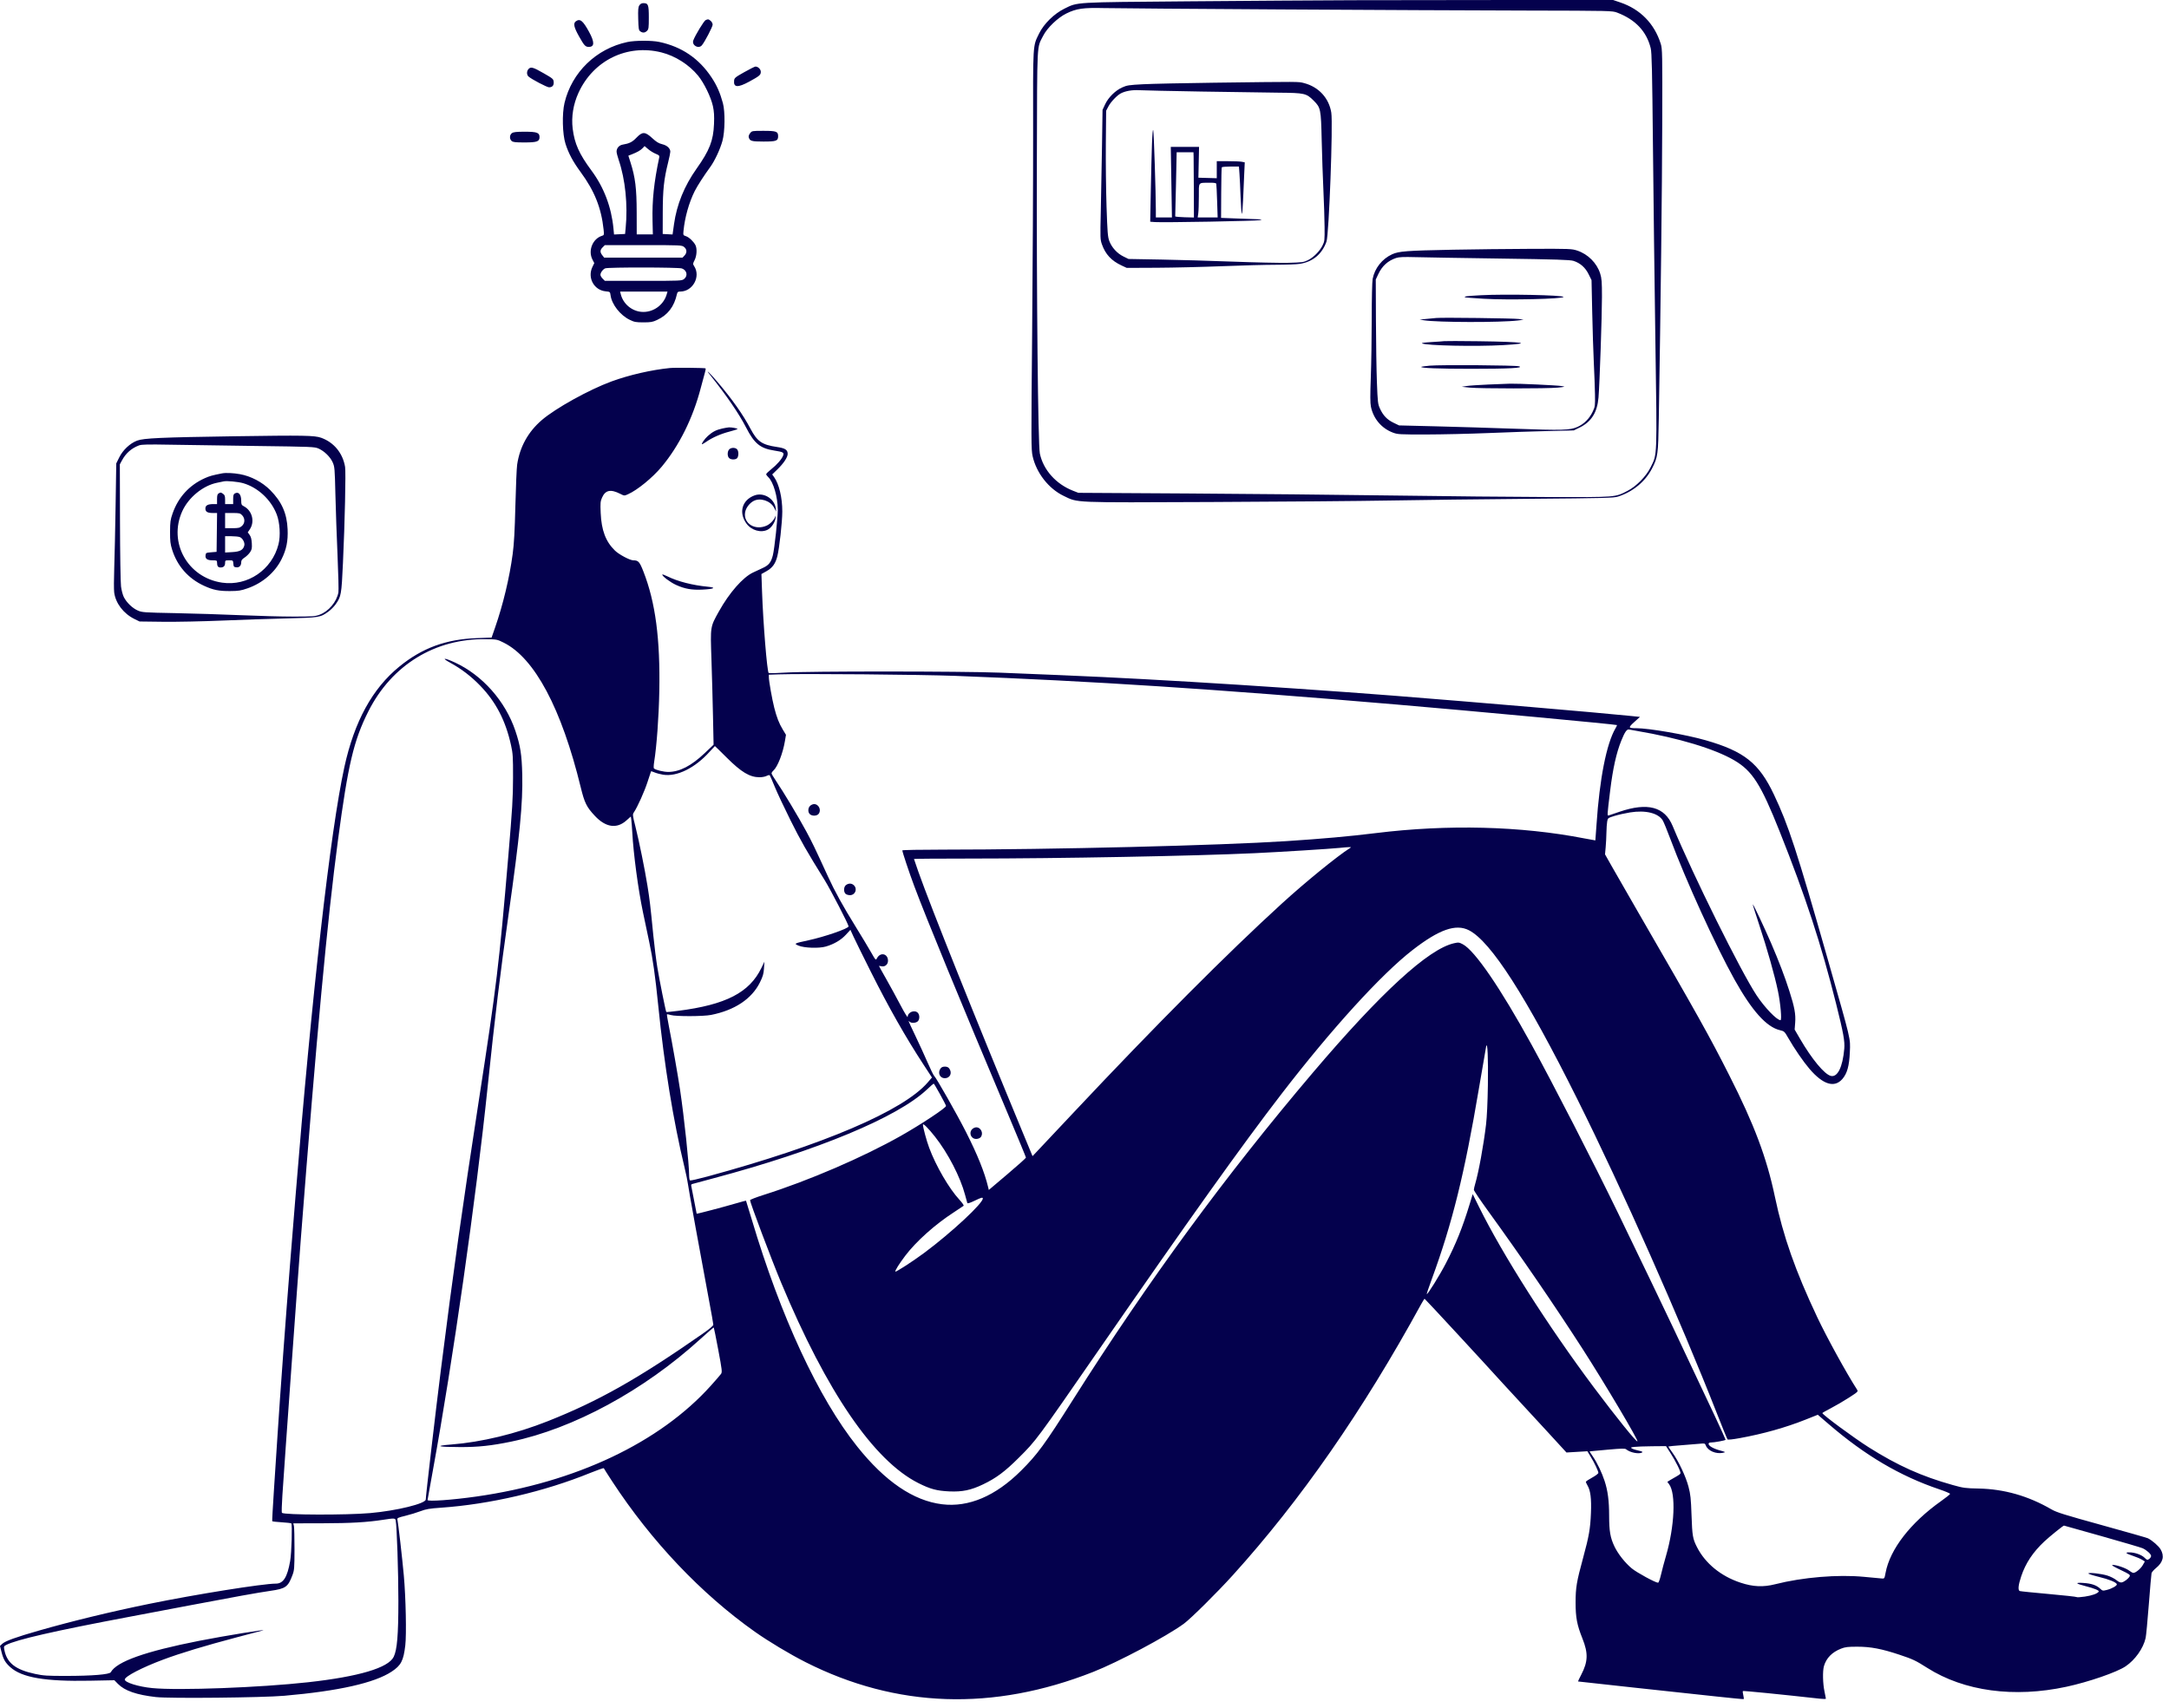 <svg width="240" height="189" viewBox="0 0 240 189" fill="none" xmlns="http://www.w3.org/2000/svg">
<path fill-rule="evenodd" clip-rule="evenodd" d="M149.751 0.023C146.098 0.036 137.913 0.091 131.562 0.145C118.689 0.254 119.288 0.219 117.784 0.954C116.644 1.512 115.499 2.635 114.976 3.708C114.269 5.16 114.302 4.619 114.315 14.776C114.321 19.803 114.272 29.721 114.207 36.815C114.094 48.966 114.097 49.758 114.259 50.486C114.673 52.339 116.037 54.085 117.691 54.878C119.318 55.659 118.453 55.623 134.039 55.557C141.645 55.525 150.566 55.45 153.864 55.39C157.163 55.33 164.054 55.245 169.179 55.203C177.654 55.132 178.545 55.109 179.041 54.952C180.663 54.436 182.037 53.307 182.777 51.882C183.445 50.594 183.479 50.351 183.546 46.299C183.76 33.508 183.908 20.81 183.926 13.689C183.947 5.858 183.938 5.407 183.761 4.844C183.062 2.618 181.498 1.018 179.289 0.271L178.496 0.002L167.444 8.02925e-05C161.365 -0.001 153.403 0.009 149.751 0.023ZM70.745 0.59C70.615 0.788 70.592 1.062 70.619 2.081C70.648 3.18 70.675 3.346 70.845 3.469C71.111 3.663 71.361 3.644 71.594 3.412C71.772 3.234 71.792 3.082 71.792 1.936C71.792 0.522 71.726 0.348 71.193 0.348C70.996 0.348 70.854 0.425 70.745 0.59ZM141.772 1.044C151.503 1.102 163.724 1.157 168.931 1.168C178.306 1.188 178.402 1.191 178.944 1.398C180.965 2.169 182.198 3.48 182.652 5.338C182.77 5.823 182.815 7.783 182.898 16.11C182.953 21.708 183.075 31.475 183.169 37.816C183.36 50.788 183.381 50.219 182.644 51.711C182.148 52.715 181.065 53.819 180.082 54.325C178.68 55.046 178.894 55.029 171.359 55.008C167.652 54.998 159.869 54.921 154.063 54.837C148.257 54.753 138.064 54.652 131.413 54.613L119.321 54.541L118.726 54.308C116.838 53.569 115.439 51.997 115.059 50.191C114.857 49.228 114.689 32.603 114.73 17.691C114.766 4.284 114.711 5.378 115.43 3.955C115.87 3.085 117.041 1.959 117.99 1.494C119.107 0.946 119.858 0.838 122.146 0.894C123.209 0.919 132.04 0.987 141.772 1.044ZM78.083 2.221C77.9 2.295 76.915 3.914 76.714 4.47C76.52 5.008 77.286 5.451 77.66 5.017C77.971 4.657 78.854 2.965 78.854 2.73C78.854 2.595 78.755 2.404 78.633 2.306C78.387 2.107 78.37 2.105 78.083 2.221ZM63.716 2.36C63.412 2.582 63.501 3.007 64.058 4.004C64.64 5.046 64.773 5.19 65.15 5.19C65.792 5.19 65.801 4.664 65.18 3.526C64.498 2.278 64.178 2.023 63.716 2.36ZM69.413 4.652C65.965 5.389 63.275 7.996 62.464 11.386C62.179 12.577 62.233 14.857 62.571 15.912C62.915 16.985 63.401 17.893 64.25 19.047C65.786 21.135 66.538 23.022 66.789 25.414C66.85 25.991 66.841 26.026 66.622 26.093C65.582 26.408 65.045 27.728 65.553 28.72L65.757 29.118L65.553 29.538C64.971 30.736 65.724 32.119 67.025 32.243C67.501 32.289 67.507 32.294 67.559 32.68C67.695 33.687 68.617 34.874 69.661 35.385C70.192 35.645 70.356 35.676 71.197 35.676C72.01 35.676 72.216 35.64 72.701 35.413C73.894 34.856 74.596 33.942 74.907 32.538C74.957 32.315 75.021 32.267 75.266 32.267C76.656 32.267 77.565 30.604 76.805 29.448C76.655 29.219 76.658 29.178 76.859 28.785C77.103 28.308 77.146 27.506 76.949 27.123C76.742 26.723 76.237 26.249 75.9 26.138C75.594 26.037 75.585 26.019 75.628 25.568C75.77 24.07 76.237 22.409 76.871 21.149C77.163 20.568 77.877 19.459 78.59 18.481C79.087 17.799 79.687 16.513 79.938 15.594C80.221 14.56 80.247 12.37 79.989 11.416C79.68 10.274 79.316 9.446 78.734 8.569C77.338 6.464 75.429 5.168 72.95 4.642C72.108 4.463 70.272 4.468 69.413 4.652ZM73.18 5.799C74.715 6.183 76.239 7.15 77.248 8.38C77.903 9.179 78.67 10.757 78.885 11.75C79.013 12.339 79.042 12.821 79.005 13.726C78.93 15.572 78.51 16.644 77.067 18.679C75.721 20.579 74.887 22.627 74.583 24.785L74.419 25.95L73.874 25.922L73.328 25.893L73.334 23.521C73.34 20.976 73.459 19.864 73.925 17.988C74.061 17.444 74.171 16.905 74.171 16.79C74.171 16.421 73.812 16.089 73.273 15.96C72.89 15.868 72.629 15.71 72.183 15.298C71.379 14.556 71.091 14.546 70.427 15.236C69.959 15.723 69.646 15.881 68.902 16.005C68.504 16.072 68.224 16.392 68.224 16.781C68.224 16.909 68.329 17.323 68.458 17.701C69.191 19.848 69.479 22.679 69.228 25.25L69.165 25.893L68.554 25.922L67.943 25.951L67.879 25.28C67.651 22.91 66.827 20.738 65.448 18.877C64.081 17.032 63.575 15.903 63.367 14.236C63.205 12.935 63.432 11.534 64.012 10.267C65.653 6.676 69.397 4.851 73.18 5.799ZM82.349 7.987C81.337 8.559 81.256 8.626 81.227 8.929C81.153 9.69 81.643 9.72 82.906 9.031C84.05 8.407 84.182 8.295 84.182 7.947C84.182 7.662 83.876 7.362 83.59 7.367C83.507 7.369 82.948 7.648 82.349 7.987ZM58.476 7.644C58.262 7.88 58.266 8.282 58.485 8.474C58.83 8.776 60.519 9.662 60.751 9.662C61.119 9.662 61.299 9.453 61.266 9.065C61.237 8.743 61.175 8.689 60.145 8.099C58.975 7.429 58.731 7.362 58.476 7.644ZM134.288 9.154C130.962 9.196 127.456 9.272 126.496 9.322C124.921 9.404 124.692 9.439 124.166 9.678C123.4 10.026 122.631 10.79 122.277 11.554L121.997 12.157L121.935 16.258C121.901 18.514 121.841 21.738 121.802 23.422C121.733 26.352 121.739 26.511 121.932 27.052C122.323 28.151 122.98 28.857 124.095 29.378L124.673 29.648L127.994 29.633C129.82 29.624 133.076 29.546 135.23 29.46C137.383 29.373 140.059 29.302 141.177 29.302C142.294 29.301 143.493 29.255 143.839 29.199C145.274 28.966 146.288 28.116 146.776 26.735C147.052 25.957 147.507 13.713 147.307 12.462C147.05 10.851 145.91 9.615 144.296 9.196C143.65 9.028 144.044 9.03 134.288 9.154ZM132.95 10.132C136.303 10.189 140.161 10.245 141.524 10.258C144.344 10.283 144.546 10.328 145.34 11.119C146.138 11.915 146.165 12.047 146.245 15.517C146.284 17.202 146.369 19.692 146.434 21.051C146.499 22.41 146.558 24.233 146.565 25.102C146.578 26.598 146.566 26.71 146.334 27.177C146.02 27.812 145.326 28.502 144.696 28.807C144.243 29.026 144.053 29.05 142.515 29.085C141.588 29.105 138.845 29.047 136.419 28.955C133.993 28.863 130.402 28.759 128.44 28.724L124.871 28.66L124.305 28.383C123.613 28.044 123.013 27.388 122.747 26.679C122.574 26.218 122.535 25.737 122.439 22.86C122.379 21.049 122.344 17.923 122.361 15.912L122.393 12.256L122.657 11.758C122.914 11.273 123.591 10.562 124.009 10.339C124.514 10.07 125.284 9.936 126.061 9.982C126.497 10.008 129.597 10.075 132.95 10.132ZM127.467 15.912C127.431 16.89 127.372 19.232 127.336 21.114L127.271 24.538L127.806 24.577C128.729 24.644 138.986 24.459 139.372 24.369C139.708 24.29 139.68 24.28 139.046 24.259C138.664 24.246 137.623 24.208 136.732 24.175L135.112 24.114L135.126 21.356C135.133 19.838 135.162 18.56 135.19 18.515C135.218 18.469 135.657 18.432 136.165 18.432H137.089L137.149 19.247C137.181 19.696 137.236 20.841 137.271 21.792C137.306 22.743 137.367 23.582 137.408 23.656C137.448 23.731 137.51 23.064 137.546 22.174C137.581 21.284 137.638 19.974 137.672 19.262L137.733 17.968L137.41 17.903C137.233 17.868 136.536 17.839 135.861 17.839H134.635V18.781V19.724L133.619 19.695L132.603 19.667L132.639 17.963L132.675 16.258H131.111H129.547L129.611 20.161L129.675 24.065H128.785H127.895L127.895 23.249C127.895 21.398 127.677 14.704 127.607 14.43C127.56 14.242 127.508 14.787 127.467 15.912ZM82.998 14.742C82.865 14.911 82.813 15.078 82.852 15.211C82.97 15.61 83.169 15.665 84.48 15.665C85.902 15.665 86.099 15.593 86.099 15.072C86.099 14.55 85.903 14.479 84.468 14.479C83.219 14.479 83.203 14.482 82.998 14.742ZM56.649 14.732C56.377 14.922 56.356 15.372 56.61 15.6C56.758 15.734 57.016 15.764 58.025 15.764C59.424 15.764 59.699 15.666 59.699 15.171C59.699 14.679 59.421 14.578 58.064 14.578C57.143 14.578 56.818 14.613 56.649 14.732ZM72.553 17.019C72.939 17.175 72.986 17.227 72.94 17.444C72.366 20.138 72.151 22.17 72.203 24.406L72.238 25.942L71.346 25.942L70.454 25.942L70.449 23.496C70.444 20.849 70.294 19.634 69.768 17.982L69.528 17.23L69.892 17.088C70.513 16.846 70.881 16.637 71.106 16.397L71.324 16.167L71.719 16.504C71.936 16.69 72.312 16.922 72.553 17.019ZM132.073 17.32C132.081 17.578 132.092 19.203 132.098 20.93L132.108 24.071L131.067 24.043C130.494 24.028 130.031 23.982 130.038 23.941C130.045 23.9 130.084 22.288 130.124 20.359L130.197 16.851H131.128H132.058L132.073 17.32ZM134.58 20.334C134.601 20.402 134.644 21.269 134.675 22.261L134.733 24.065H133.63H132.526L132.589 23.606C132.624 23.354 132.652 22.512 132.652 21.736C132.652 20.11 132.556 20.24 133.771 20.222C134.31 20.214 134.553 20.248 134.58 20.334ZM75.694 27.333C76.017 27.586 76.035 27.969 75.74 28.283L75.524 28.512H71.187H66.85L66.645 28.251C66.375 27.909 66.386 27.667 66.683 27.371L66.926 27.128H71.18C75.332 27.128 75.439 27.133 75.694 27.333ZM160.753 27.636C155.62 27.737 154.787 27.8 154.036 28.142C152.931 28.647 152.106 29.692 151.883 30.872C151.826 31.174 151.782 33.059 151.782 35.22C151.781 37.319 151.735 40.256 151.68 41.747C151.605 43.752 151.608 44.601 151.692 45.008C151.97 46.349 152.872 47.409 154.139 47.882C154.657 48.075 154.885 48.087 157.821 48.084C159.543 48.081 162.624 48.01 164.669 47.926C166.713 47.841 169.68 47.741 171.262 47.703L174.139 47.633L174.793 47.312C176.092 46.674 176.741 45.637 176.875 43.981C177.003 42.408 177.258 34.979 177.257 32.845C177.257 31.187 177.228 30.812 177.06 30.276C176.696 29.113 175.702 28.119 174.515 27.73C173.908 27.532 173.705 27.524 169.4 27.539C166.934 27.548 163.043 27.592 160.753 27.636ZM165.957 28.614C172.237 28.704 173.724 28.751 174.103 28.871C174.847 29.105 175.415 29.605 175.781 30.348L176.103 30.998L176.178 34.523C176.219 36.462 176.3 39.004 176.357 40.172C176.415 41.341 176.472 42.897 176.485 43.631C176.507 44.89 176.494 44.996 176.247 45.526C175.878 46.318 175.294 46.91 174.556 47.242C173.719 47.617 172.95 47.639 167.444 47.442C165.018 47.355 161.182 47.238 158.92 47.182L154.806 47.08L154.195 46.786C153.487 46.446 153.044 45.985 152.695 45.224C152.462 44.718 152.44 44.531 152.355 42.304C152.305 40.996 152.257 37.902 152.247 35.429L152.229 30.933L152.507 30.34C152.933 29.43 153.576 28.849 154.491 28.548C154.804 28.445 155.318 28.423 156.59 28.458C157.517 28.484 161.732 28.554 165.957 28.614ZM75.447 29.708C76.008 29.903 76.14 30.527 75.694 30.876C75.439 31.076 75.332 31.081 71.18 31.081H66.926L66.683 30.838C66.549 30.705 66.439 30.515 66.439 30.416C66.439 30.17 66.712 29.8 66.971 29.697C67.296 29.566 75.067 29.576 75.447 29.708ZM73.772 32.571C73.417 33.804 72.198 34.638 70.937 34.51C69.858 34.399 68.935 33.593 68.682 32.538L68.616 32.267H71.238H73.86L73.772 32.571ZM163.88 32.673C162.262 32.762 161.995 32.796 162.1 32.901C162.123 32.924 163.056 32.997 164.173 33.063C166.923 33.226 172.995 33.086 172.995 32.86C172.995 32.66 166.525 32.527 163.88 32.673ZM158.92 35.191C158.729 35.213 158.238 35.26 157.829 35.297L157.086 35.364L157.581 35.446C159.045 35.687 166.051 35.701 167.94 35.467L168.584 35.387L168.088 35.306C167.576 35.224 159.536 35.123 158.92 35.191ZM159.812 37.754C159.675 37.775 159.032 37.821 158.381 37.856C157.708 37.893 157.26 37.955 157.341 38C157.79 38.249 163.281 38.367 166.318 38.193C169.718 37.998 168.655 37.831 163.578 37.764C161.643 37.738 159.948 37.734 159.812 37.754ZM158.192 40.47C157.71 40.515 157.294 40.574 157.268 40.6C157.133 40.735 159.183 40.815 162.785 40.815C166.947 40.815 168.657 40.727 168.088 40.541C167.71 40.418 159.374 40.358 158.192 40.47ZM74.121 40.729C72.073 40.933 69.607 41.5 67.661 42.214C65.182 43.123 61.47 45.181 59.947 46.492C58.436 47.792 57.514 49.458 57.223 51.415C57.168 51.781 57.08 53.814 57.028 55.934C56.956 58.803 56.879 60.176 56.728 61.308C56.377 63.939 55.666 66.908 54.774 69.472L54.396 70.559L52.761 70.62C49.334 70.747 46.716 71.71 44.187 73.771C41.197 76.209 39.209 79.842 38.105 84.888C36.558 91.96 34.494 110.108 32.693 132.469C32.612 133.475 32.345 136.788 32.099 139.831C31.653 145.353 31.004 154.224 30.703 158.903C30.615 160.262 30.441 162.93 30.315 164.833C30.19 166.735 30.102 168.318 30.121 168.35C30.139 168.383 30.608 168.437 31.162 168.47C31.716 168.504 32.197 168.559 32.231 168.593C32.357 168.721 32.263 171.861 32.106 172.756C31.792 174.553 31.348 175.258 30.529 175.258C29.1 175.258 21.673 176.444 16.532 177.494C12.284 178.361 7.995 179.4 4.317 180.453C1.737 181.192 0.566 181.616 0.237 181.931L0 182.159L0.17 182.834C0.373 183.637 0.586 184.006 1.135 184.501C2.423 185.66 4.995 186.1 9.935 186.004L12.655 185.951L13.057 186.361C13.798 187.115 15.118 187.572 17.251 187.813C18.765 187.984 29.041 187.881 31.45 187.671C37.461 187.147 41.448 186.249 43.344 184.992C44.38 184.305 44.643 183.798 44.845 182.1C44.987 180.898 44.902 176.79 44.684 174.369C44.52 172.533 44.061 168.529 43.977 168.185C43.931 167.999 44.014 167.958 44.849 167.755C45.357 167.632 46.107 167.403 46.516 167.247C47.139 167.01 47.508 166.947 48.794 166.857C54.197 166.481 60.215 165.079 65.299 163.013C66.117 162.681 66.798 162.445 66.812 162.488C66.827 162.532 67.245 163.188 67.741 163.947C72.079 170.576 77.592 176.389 83.512 180.576C85.038 181.655 87.392 183.067 89.134 183.949C99.185 189.033 109.882 189.397 120.956 185.033C123.737 183.937 129.059 181.109 130.983 179.705C131.751 179.145 134.662 176.26 136.42 174.317C143.922 166.025 150.799 156.128 157.24 144.352C157.426 144.013 157.602 143.735 157.632 143.735C157.678 143.735 164.396 151.003 166.344 153.161C166.693 153.547 167.477 154.397 168.086 155.049C168.695 155.702 170.124 157.25 171.261 158.491L173.329 160.747L174.486 160.678L175.642 160.609L176 161.196C176.433 161.907 176.858 162.802 176.859 163.004C176.859 163.086 176.549 163.321 176.166 163.529C175.785 163.736 175.473 163.945 175.473 163.993C175.473 164.041 175.559 164.227 175.663 164.407C175.992 164.97 176.101 165.853 176.038 167.433C175.968 169.181 175.826 170.001 175.175 172.392C174.447 175.068 174.343 175.684 174.34 177.333C174.338 179.006 174.492 179.825 175.097 181.335C175.746 182.958 175.716 183.891 174.968 185.332C174.758 185.737 174.596 186.076 174.608 186.087C174.62 186.098 177.396 186.402 180.776 186.764C184.156 187.125 188.259 187.568 189.895 187.747C191.53 187.926 192.897 188.057 192.932 188.039C192.968 188.021 192.951 187.827 192.895 187.607C192.839 187.388 192.82 187.181 192.852 187.149C192.9 187.101 196.923 187.501 201.368 187.994C201.736 188.035 202.037 188.035 202.037 187.994C202.037 187.953 201.967 187.594 201.881 187.197C201.691 186.316 201.661 184.938 201.82 184.389C202.08 183.495 202.718 182.844 203.717 182.454C204.178 182.274 204.468 182.24 205.506 182.24C206.993 182.241 208.194 182.47 210.165 183.125C211.669 183.626 211.955 183.761 213.258 184.588C217.331 187.172 222.861 187.92 228.651 186.672C231.123 186.138 234.222 185.068 235.198 184.411C236.252 183.701 237.157 182.423 237.414 181.278C237.469 181.033 237.628 179.367 237.766 177.576C237.904 175.785 238.039 174.225 238.066 174.11C238.093 173.995 238.317 173.736 238.563 173.534C239.348 172.893 239.513 172.215 239.068 171.462C238.849 171.093 238.16 170.491 237.671 170.242C237.562 170.187 235.265 169.531 232.567 168.785C228.39 167.631 227.56 167.371 226.99 167.04C224.434 165.556 221.764 164.792 218.937 164.736C217.468 164.708 217.258 164.679 216.077 164.349C212.63 163.384 209.98 162.194 206.785 160.177C205.132 159.134 201.651 156.564 201.645 156.383C201.644 156.356 202.073 156.112 202.597 155.84C203.122 155.568 204.018 155.044 204.588 154.676C205.593 154.027 205.62 154 205.483 153.787C204.33 152.005 202.131 148.004 201.078 145.773C198.652 140.636 197.318 136.842 196.395 132.452C195.483 128.114 194.11 124.459 191.332 118.98C189.102 114.582 187.989 112.59 181.172 100.798C180.041 98.841 178.774 96.635 178.356 95.895L177.596 94.55L177.667 93.771C177.706 93.342 177.744 92.613 177.751 92.151C177.758 91.689 177.795 91.135 177.834 90.92C177.902 90.533 177.913 90.525 178.639 90.299C179.044 90.172 179.824 89.997 180.373 89.909C182.081 89.636 183.479 89.978 183.98 90.791C184.089 90.969 184.469 91.892 184.824 92.843C186.542 97.445 189.837 104.67 191.923 108.407C193.855 111.868 195.459 113.658 196.944 114.009C197.428 114.124 197.459 114.152 197.872 114.874C198.543 116.046 199.535 117.489 200.217 118.287C201.721 120.044 202.985 120.43 203.868 119.402C204.394 118.789 204.622 117.955 204.686 116.411C204.749 114.87 204.86 115.338 202.276 106.282C198.792 94.07 197.896 91.329 196.277 87.916C194.633 84.451 192.995 83.15 188.737 81.925C186.554 81.298 182.466 80.589 181.028 80.589C180.164 80.589 180.146 80.526 180.839 79.901L181.462 79.338L180.276 79.218C176.499 78.835 163.724 77.744 154.162 76.987C148.451 76.534 138.156 75.832 131.711 75.455C123.807 74.993 120.845 74.851 110.598 74.442C106.468 74.278 89.344 74.273 86.91 74.436C85.93 74.501 85.094 74.521 85.052 74.48C84.877 74.305 84.441 68.94 84.32 65.463L84.252 63.529L84.811 63.215C85.47 62.843 85.801 62.389 86.011 61.567C86.235 60.686 86.56 57.758 86.561 56.61C86.561 55.065 86.205 53.572 85.651 52.796L85.445 52.507L86.02 51.948C86.716 51.272 87.156 50.607 87.156 50.232C87.156 49.782 86.875 49.6 85.983 49.47C84.317 49.227 83.787 48.863 83.044 47.453C82.226 45.898 81.004 44.166 79.371 42.247C78.584 41.322 77.962 40.728 78.544 41.457C80.401 43.783 81.767 45.776 82.552 47.306C83.469 49.093 84.118 49.624 85.68 49.864C86.663 50.015 86.781 50.083 86.651 50.423C86.501 50.817 85.968 51.428 85.335 51.931C85.028 52.175 84.777 52.423 84.777 52.482C84.777 52.541 84.884 52.689 85.015 52.812C85.572 53.333 86.055 54.988 86.062 56.398C86.067 57.308 85.696 60.747 85.517 61.453C85.32 62.229 85.074 62.544 84.428 62.845C84.129 62.984 83.634 63.215 83.328 63.358C82.204 63.883 80.699 65.598 79.548 67.664C78.581 69.4 78.597 69.3 78.721 72.954C78.779 74.68 78.857 77.516 78.892 79.255L78.958 82.417L77.969 83.356C76.496 84.755 75.201 85.423 73.951 85.429C73.429 85.431 72.544 85.216 72.358 85.042C72.314 85.001 72.326 84.673 72.384 84.312C72.662 82.577 72.897 79.356 72.951 76.538C73.062 70.703 72.525 66.643 71.192 63.245C70.766 62.159 70.632 62.011 70.073 62.011C69.7 62.011 68.494 61.37 68.045 60.933C67.023 59.94 66.549 58.69 66.466 56.769C66.418 55.664 66.435 55.479 66.615 55.073C66.985 54.238 67.561 54.114 68.61 54.644C69.078 54.88 69.08 54.881 69.489 54.698C70.532 54.232 72.187 52.881 73.207 51.662C75.147 49.342 76.673 46.27 77.539 42.939C77.716 42.26 77.919 41.505 77.992 41.261C78.064 41.018 78.101 40.796 78.073 40.768C78.011 40.707 74.675 40.673 74.121 40.729ZM164.718 42.554C163.682 42.597 162.589 42.672 162.29 42.719L161.744 42.806L162.637 42.897C163.791 43.015 171.189 43.016 172.35 42.898C173.219 42.81 173.231 42.806 172.796 42.726C172.329 42.64 167.951 42.437 167.097 42.461C166.824 42.469 165.754 42.511 164.718 42.554ZM79.92 47.424C79.248 47.573 78.837 47.785 78.322 48.249C77.957 48.577 77.555 49.165 77.694 49.165C77.727 49.165 77.952 49.029 78.194 48.862C78.863 48.403 79.778 48.007 80.739 47.759C81.215 47.636 81.605 47.508 81.605 47.474C81.605 47.405 80.971 47.285 80.663 47.297C80.554 47.3 80.22 47.358 79.92 47.424ZM25.849 48.282C17.843 48.402 15.884 48.49 15.169 48.764C14.379 49.066 13.598 49.801 13.189 50.628L12.864 51.285L12.791 55.981C12.75 58.564 12.683 61.656 12.641 62.851C12.599 64.047 12.595 65.265 12.634 65.558C12.789 66.761 13.665 67.91 14.877 68.504L15.442 68.78L18.068 68.812C19.513 68.829 22.435 68.77 24.561 68.679C26.687 68.589 29.898 68.481 31.698 68.439C35.312 68.355 35.45 68.333 36.337 67.685C36.599 67.494 36.956 67.136 37.13 66.89C37.753 66.009 37.784 65.835 37.947 62.324C38.155 57.852 38.28 52.254 38.184 51.674C37.934 50.157 36.959 48.965 35.549 48.452C34.819 48.186 33.626 48.165 25.849 48.282ZM28.438 49.358C34.498 49.436 34.813 49.449 35.245 49.639C35.886 49.922 36.542 50.563 36.811 51.168C37.028 51.657 37.044 51.846 37.112 54.72C37.152 56.389 37.258 59.43 37.349 61.477C37.439 63.525 37.483 65.361 37.446 65.558C37.247 66.616 36.37 67.656 35.356 68.034C34.864 68.218 34.591 68.237 32.462 68.236C31.169 68.236 28.528 68.166 26.593 68.082C24.657 67.998 21.424 67.896 19.407 67.856C15.892 67.787 15.718 67.775 15.234 67.56C14.65 67.301 14.017 66.691 13.706 66.088C13.587 65.858 13.445 65.324 13.391 64.903C13.337 64.477 13.286 61.301 13.277 57.762L13.261 51.388L13.485 50.971C13.918 50.162 14.54 49.611 15.38 49.293C15.67 49.184 16.351 49.169 18.911 49.216C20.655 49.249 24.943 49.312 28.438 49.358ZM80.679 49.741C80.471 49.969 80.467 50.486 80.67 50.689C80.896 50.914 81.474 50.892 81.602 50.654C81.753 50.371 81.726 49.893 81.548 49.715C81.338 49.506 80.88 49.519 80.679 49.741ZM24.561 52.389C23.491 52.599 23.191 52.683 22.659 52.922C20.941 53.695 19.721 55.032 19.097 56.824C18.855 57.519 18.821 57.763 18.817 58.849C18.813 59.876 18.851 60.209 19.044 60.825C19.611 62.641 20.839 64.032 22.578 64.83C23.585 65.292 24.218 65.421 25.453 65.413C26.399 65.407 26.656 65.366 27.398 65.108C29.045 64.534 30.412 63.364 31.15 61.894C31.691 60.816 31.882 59.873 31.824 58.567C31.747 56.813 31.175 55.525 29.907 54.246C29.025 53.356 27.759 52.69 26.543 52.474C25.785 52.34 24.985 52.306 24.561 52.389ZM26.909 53.475C28.541 53.949 29.992 55.301 30.62 56.934C30.966 57.835 31.053 59.295 30.816 60.233C30.102 63.057 27.403 64.895 24.574 64.482C20.767 63.927 18.599 60.045 20.163 56.585C20.855 55.055 22.458 53.741 24.016 53.427C24.316 53.367 24.65 53.297 24.759 53.273C25.098 53.196 26.357 53.315 26.909 53.475ZM24.189 54.608C24.058 54.684 24.016 54.838 24.016 55.247V55.786H23.626C22.994 55.786 22.727 55.93 22.727 56.274C22.727 56.64 22.952 56.774 23.565 56.774H24.02L23.993 58.923L23.966 61.072L23.371 61.122C22.8 61.169 22.775 61.182 22.743 61.463C22.699 61.849 22.935 62.011 23.539 62.011C23.977 62.011 24.016 62.031 24.016 62.25C24.016 62.651 24.121 62.802 24.403 62.802C24.745 62.802 24.908 62.636 24.908 62.288C24.908 62.026 24.932 62.011 25.348 62.011C25.785 62.011 25.788 62.014 25.819 62.382C25.846 62.71 25.883 62.756 26.142 62.786C26.483 62.824 26.692 62.604 26.692 62.206C26.692 62.014 26.789 61.883 27.061 61.707C27.263 61.575 27.535 61.312 27.664 61.122C27.864 60.827 27.893 60.681 27.863 60.129C27.838 59.67 27.767 59.399 27.621 59.198L27.414 58.915L27.636 58.589C28.22 57.73 27.905 56.505 26.977 56.027C26.726 55.897 26.692 55.825 26.692 55.431C26.692 54.722 26.405 54.383 25.991 54.604C25.838 54.685 25.8 54.813 25.8 55.246V55.786H25.354H24.908V55.297C24.908 54.904 24.864 54.779 24.687 54.655C24.431 54.476 24.418 54.475 24.189 54.608ZM83.481 54.829C82.106 55.338 81.711 56.726 82.595 57.942C83.145 58.7 84.208 59.004 84.951 58.617C85.365 58.401 85.764 57.797 85.819 57.306C85.842 57.095 85.836 57.011 85.805 57.12C85.698 57.492 85.246 57.981 84.838 58.166C83.562 58.744 82.257 57.954 82.444 56.715C82.517 56.228 82.928 55.678 83.399 55.435C84.137 55.054 85.252 55.425 85.654 56.185L85.888 56.626L85.832 56.241C85.676 55.167 84.49 54.455 83.481 54.829ZM26.794 57.023C27.131 57.382 27.115 57.912 26.756 58.22C26.518 58.423 26.381 58.454 25.695 58.454H24.908V57.614V56.774H25.733C26.488 56.774 26.578 56.795 26.794 57.023ZM26.532 59.438C26.846 59.557 27.112 60.053 27.033 60.37C26.909 60.862 26.563 61.052 25.702 61.101L24.908 61.147V60.245V59.343H25.595C25.973 59.343 26.395 59.386 26.532 59.438ZM73.279 63.586C73.279 63.776 74.153 64.433 74.806 64.733C75.751 65.167 76.543 65.308 77.721 65.252C79.015 65.19 79.318 65.029 78.322 64.933C76.631 64.771 74.988 64.349 73.85 63.786C73.536 63.631 73.279 63.541 73.279 63.586ZM55.74 71.125C59.163 72.832 62.133 78.414 64.258 87.132C64.678 88.856 64.906 89.316 65.83 90.3C67.026 91.575 68.251 91.751 69.312 90.8L69.799 90.364L69.849 90.689C69.877 90.868 69.927 91.504 69.96 92.102C70.096 94.553 70.609 98.392 71.142 100.946C71.329 101.843 71.638 103.31 71.829 104.207C72.242 106.146 72.496 107.935 72.833 111.273C73.503 117.913 74.49 123.991 75.754 129.253C75.923 129.957 76.079 130.713 76.102 130.933C76.144 131.35 77.586 139.306 78.437 143.82C78.708 145.253 78.929 146.506 78.929 146.604C78.929 146.721 78.508 147.076 77.715 147.629C70.563 152.607 66.238 155.05 60.641 157.271C57.085 158.682 53.298 159.599 49.936 159.863C47.996 160.015 48.434 160.141 50.927 160.148C52.914 160.154 54.395 159.995 56.577 159.541C63.442 158.112 71.246 153.882 77.471 148.214C78.279 147.478 78.959 146.894 78.98 146.915C79.001 146.936 79.225 148.052 79.477 149.394C79.899 151.648 79.922 151.85 79.779 152.054C79.694 152.175 79.194 152.753 78.668 153.339C72.999 159.653 63.699 164.056 52.727 165.619C50.041 166.001 47.309 166.196 47.309 166.005C47.309 165.971 47.579 164.47 47.908 162.67C50.103 150.675 52.656 132.8 53.949 120.364C54.763 112.531 55.354 107.657 56.281 101.144C57.512 92.49 57.861 88.914 57.787 85.728C57.736 83.518 57.581 82.531 57.027 80.882C55.924 77.599 53.374 74.718 50.333 73.317C49.131 72.763 48.789 72.78 49.815 73.343C51.055 74.023 52.126 74.843 53.132 75.883C54.874 77.683 55.949 79.757 56.544 82.467C56.751 83.406 56.772 83.748 56.767 86.074C56.763 88.295 56.692 89.466 56.247 94.72C55.222 106.805 54.959 108.985 52.956 121.961C51.172 133.52 50.135 140.877 48.796 151.492C48.2 156.209 47.111 165.554 47.111 165.944C47.111 166.403 43.897 167.192 40.965 167.452C38.341 167.685 31.434 167.666 31.192 167.424C31.154 167.387 31.178 166.522 31.245 165.502C31.506 161.515 32.924 141.793 33.282 137.163C35.036 114.519 36.225 101.751 37.401 92.942C38.515 84.59 39.139 81.946 40.757 78.731C43.338 73.604 48.141 70.651 53.758 70.738C54.979 70.756 55.016 70.763 55.74 71.125ZM105.691 74.798C121.005 75.385 134.154 76.239 154.558 77.972C162.723 78.666 178.828 80.168 178.921 80.244C178.937 80.257 178.862 80.418 178.755 80.602C177.758 82.305 176.994 86.179 176.654 91.262C176.59 92.213 176.532 92.998 176.526 93.006C176.519 93.014 175.975 92.915 175.317 92.787C168.299 91.419 160.207 91.213 152.231 92.199C149.329 92.558 146.271 92.832 142.317 93.089C134.973 93.567 116.399 94.026 104.329 94.028C101.862 94.028 99.843 94.066 99.843 94.111C99.843 94.292 100.593 96.54 101.15 98.031C102.532 101.724 106.111 110.434 111.576 123.399C112.646 125.939 113.522 128.06 113.522 128.113C113.522 128.166 112.597 128.994 111.467 129.951L109.412 131.692L109.333 131.364C108.94 129.728 108.158 127.785 106.875 125.255C105.903 123.34 103.575 119.234 103.373 119.079C103.302 119.025 102.973 118.355 102.64 117.59C102.308 116.825 101.699 115.496 101.287 114.636C100.875 113.776 100.537 113.047 100.537 113.017C100.537 112.987 100.591 113.016 100.656 113.081C100.828 113.252 101.334 113.227 101.545 113.036C101.771 112.832 101.78 112.335 101.563 112.096C101.214 111.712 100.44 112.012 100.436 112.533C100.436 112.658 100.092 112.102 99.648 111.256C99.215 110.431 98.502 109.125 98.064 108.353C97.625 107.581 97.266 106.932 97.266 106.911C97.266 106.889 97.378 106.899 97.515 106.934C97.907 107.032 98.257 106.747 98.257 106.329C98.257 105.533 97.41 105.337 97.037 106.048C96.904 106.3 96.899 106.295 96.377 105.378C96.087 104.87 95.329 103.609 94.691 102.576C93.226 100.203 92.382 98.672 91.609 96.989C90.125 93.754 89.866 93.216 89.211 92.003C88.363 90.431 86.626 87.534 85.904 86.486C85.611 86.06 85.372 85.656 85.372 85.587C85.372 85.518 85.466 85.377 85.581 85.274C86.045 84.856 86.625 83.369 86.852 82.018L86.968 81.323L86.616 80.74C86.2 80.051 85.949 79.409 85.672 78.328C85.436 77.407 85.074 75.362 85.074 74.95V74.667L86.189 74.629C88.811 74.54 101.939 74.654 105.691 74.798ZM181.123 80.891C185.706 81.664 189.712 82.871 191.874 84.131C193.899 85.312 194.826 86.763 196.932 92.052C199.793 99.239 201.51 104.481 203.163 111.075C203.969 114.291 204.141 115.235 204.069 116.065C203.894 118.099 203.321 119.255 202.58 119.07C201.874 118.893 200.489 117.225 199.181 114.978L198.578 113.941L198.636 113.187C198.709 112.24 198.569 111.473 197.999 109.691C197.479 108.064 196.845 106.406 195.963 104.355C195.243 102.685 193.994 100.038 193.946 100.085C193.929 100.102 194.247 101.115 194.652 102.335C195.535 104.997 196.377 107.974 196.732 109.69C197.016 111.062 197.176 112.903 197.012 112.903C196.607 112.903 195.265 111.509 194.372 110.161C192.618 107.513 187.356 96.896 185.079 91.411C184.195 89.28 182.315 88.777 179.196 89.839C178.648 90.025 178.12 90.205 178.023 90.238C177.821 90.306 177.82 90.333 178.164 87.507C178.461 85.067 178.852 83.311 179.398 81.962C179.794 80.987 180.01 80.68 180.263 80.735C180.382 80.761 180.768 80.831 181.123 80.891ZM80.392 83.826C82.025 85.455 82.948 86.011 84.034 86.019C84.306 86.021 84.659 85.955 84.819 85.873C84.978 85.79 85.137 85.757 85.173 85.799C85.209 85.841 85.456 86.41 85.723 87.062C85.989 87.714 86.773 89.382 87.463 90.768C88.606 93.058 89.231 94.155 91.266 97.432C91.899 98.453 93.896 102.317 93.896 102.522C93.896 102.759 91.244 103.677 89.436 104.066C87.865 104.405 87.82 104.429 88.36 104.653C88.994 104.918 90.621 104.971 91.38 104.752C92.277 104.494 93.064 104.03 93.605 103.44L94.097 102.903L94.44 103.653C94.628 104.065 95.49 105.815 96.356 107.541C98.35 111.518 100.195 114.77 102.194 117.83L103.121 119.248L102.662 119.783C99.973 122.922 91.075 126.726 78.308 130.195C77.285 130.473 76.404 130.673 76.35 130.64C76.296 130.607 76.252 130.349 76.252 130.067C76.251 128.814 75.708 123.693 75.25 120.611C75.019 119.062 74.375 115.394 74.011 113.561C73.872 112.864 73.776 112.276 73.797 112.255C73.818 112.234 74.011 112.269 74.226 112.333C74.787 112.501 77.816 112.492 78.681 112.321C81.285 111.806 83.176 110.551 84.076 108.741C84.416 108.055 84.495 107.785 84.535 107.172L84.584 106.43L84.249 107.122C82.928 109.851 80.315 111.196 75.031 111.87C74.332 111.959 73.745 112.017 73.727 111.998C73.662 111.931 72.969 108.486 72.737 107.074C72.606 106.278 72.407 104.696 72.294 103.559C71.957 100.147 71.89 99.578 71.641 98.026C71.345 96.175 70.719 93.101 70.297 91.422C69.989 90.197 69.983 90.14 70.147 89.891C70.561 89.26 71.322 87.561 71.657 86.518C71.858 85.893 72.03 85.37 72.04 85.356C72.051 85.342 72.229 85.401 72.436 85.487C72.644 85.574 73.063 85.685 73.368 85.735C74.905 85.986 76.918 84.989 78.538 83.174C78.835 82.842 79.089 82.569 79.103 82.568C79.118 82.567 79.697 83.132 80.392 83.826ZM89.634 89.186C89.386 89.433 89.378 89.894 89.617 90.11C89.858 90.327 90.356 90.318 90.56 90.093C90.921 89.695 90.614 88.989 90.08 88.989C89.944 88.989 89.743 89.078 89.634 89.186ZM149.366 93.862C147.966 94.747 144.444 97.618 141.821 100.011C135.828 105.48 127.903 113.432 118.883 123.029C116.943 125.092 115.107 127.044 114.803 127.365L114.25 127.95L113.251 125.54C107.855 112.521 103.036 100.481 101.615 96.469C101.349 95.718 101.132 95.085 101.132 95.061C101.132 95.037 103.909 95.016 107.302 95.016C117.284 95.014 132.197 94.733 138.848 94.421C141.613 94.291 147.239 93.941 148.214 93.837C148.623 93.794 149.092 93.755 149.255 93.751C149.522 93.745 149.534 93.756 149.366 93.862ZM93.621 97.938C93.356 98.123 93.319 98.677 93.556 98.913C93.642 98.999 93.862 99.068 94.046 99.068C94.624 99.068 94.901 98.391 94.491 97.981C94.253 97.744 93.921 97.728 93.621 97.938ZM162.544 102.954C164.97 104.199 168.856 110.258 174.534 121.649C179.524 131.659 185.843 145.891 190 156.482C190.587 157.977 191.104 159.242 191.15 159.294C191.202 159.353 191.707 159.302 192.497 159.158C195.095 158.686 197.582 157.987 199.779 157.112L201.14 156.57L202.307 157.576C206.357 161.066 210.233 163.354 214.585 164.823C215.244 165.046 215.78 165.272 215.777 165.327C215.773 165.381 215.323 165.742 214.776 166.129C211.395 168.523 209.12 171.466 208.637 174.072C208.521 174.699 208.511 174.714 208.226 174.691C208.066 174.678 207.177 174.596 206.25 174.507C203.356 174.231 199.471 174.554 196.437 175.324C195.093 175.665 193.983 175.616 192.585 175.154C190.413 174.436 188.682 173.018 187.764 171.206C187.303 170.295 187.246 169.964 187.168 167.698C187.103 165.826 187.056 165.387 186.833 164.536C186.532 163.388 185.712 161.654 185.042 160.747C184.787 160.402 184.595 160.103 184.615 160.082C184.636 160.062 185.275 160 186.035 159.945C186.795 159.89 187.695 159.816 188.034 159.782C188.625 159.723 188.656 159.731 188.745 159.963C188.972 160.56 189.881 160.948 190.654 160.777C190.976 160.706 190.966 160.699 190.302 160.516C189.567 160.315 189.052 160.014 189.052 159.786C189.052 159.708 189.14 159.645 189.247 159.645C189.688 159.645 190.936 159.416 190.936 159.336C190.936 159.242 189.05 155.199 186.77 150.405C185.995 148.774 185.282 147.262 185.187 147.045C184.986 146.589 180.841 137.965 179.036 134.247C176.321 128.655 171.821 119.891 169.467 115.61C166.009 109.32 163.192 105.206 161.863 104.503C161.453 104.286 161.383 104.278 160.889 104.388C158.057 105.021 152.803 109.837 145.29 118.684C135.593 130.104 127.059 141.74 118.73 154.901C115.576 159.885 114.794 160.954 112.98 162.76C110.156 165.572 107.181 166.837 104.239 166.476C101.069 166.088 97.938 163.957 94.851 160.089C90.557 154.707 86.38 145.709 83.177 134.94C82.845 133.826 82.562 132.901 82.548 132.885C82.533 132.869 81.992 133.012 81.345 133.202C80.015 133.593 77.118 134.353 77.085 134.32C77.074 134.307 76.947 133.653 76.803 132.865C76.659 132.076 76.518 131.354 76.49 131.258C76.46 131.162 76.496 131.066 76.568 131.043C76.64 131.02 77.702 130.733 78.929 130.406C90.494 127.32 99.3 123.657 102.569 120.574C102.951 120.214 103.285 119.92 103.313 119.921C103.381 119.922 104.644 122.205 104.679 122.391C104.716 122.585 101.955 124.415 99.695 125.695C95.481 128.079 89.489 130.661 84.504 132.238C83.673 132.501 82.993 132.765 82.993 132.825C82.993 133.097 85.37 139.404 86.432 141.948C91.487 154.061 96.691 161.661 101.628 164.139C102.935 164.796 103.677 164.994 105.05 165.053C106.482 165.115 107.43 164.918 108.763 164.282C110.22 163.587 111.189 162.865 112.731 161.327C114.669 159.395 114.664 159.402 121.602 149.367C131.574 134.943 137.438 126.726 141.806 121.056C147.369 113.834 152.836 107.83 156.293 105.146C159.236 102.86 161.093 102.209 162.544 102.954ZM164.635 120.067C164.606 121.981 164.529 123.632 164.429 124.465C164.152 126.779 163.612 129.724 163.227 131.03C163.147 131.298 163.083 131.59 163.083 131.68C163.083 131.77 163.788 132.818 164.651 134.009C168.324 139.08 172.033 144.497 175.135 149.318C177.562 153.091 181.304 159.398 181.185 159.516C181.077 159.624 178.837 156.848 176.344 153.518C171.328 146.817 166.263 138.855 163.655 133.572L162.955 132.154L162.629 133.226C161.826 135.86 161.113 137.636 159.973 139.835C159.294 141.146 157.955 143.3 157.871 143.216C157.85 143.195 158.101 142.447 158.43 141.554C160.689 135.408 162.057 129.877 163.634 120.512C164.041 118.094 164.405 115.981 164.442 115.818C164.592 115.162 164.679 117.082 164.635 120.067ZM104.062 118.261C103.729 118.735 103.995 119.326 104.542 119.326C105.118 119.326 105.387 118.753 105.042 118.261C104.934 118.108 104.786 118.042 104.552 118.042C104.317 118.042 104.169 118.108 104.062 118.261ZM103.463 125.803C104.901 127.628 106.256 130.25 106.784 132.232C106.899 132.662 107.01 133.068 107.032 133.135C107.059 133.218 107.329 133.132 107.893 132.86C108.562 132.537 108.721 132.492 108.747 132.617C108.848 133.095 105.267 136.429 102.249 138.668C101.019 139.581 99.142 140.796 99.072 140.725C99 140.654 99.496 139.86 100.162 138.979C101.365 137.388 103.472 135.503 105.543 134.165C106.088 133.813 106.574 133.489 106.623 133.446C106.673 133.403 106.464 133.1 106.152 132.764C105.018 131.543 103.555 129.029 102.814 127.026C102.519 126.231 102.125 124.772 102.124 124.47C102.123 124.266 102.721 124.861 103.463 125.803ZM107.575 124.959C107.168 125.365 107.441 126.046 108.011 126.046C108.201 126.046 108.406 125.971 108.501 125.865C108.862 125.468 108.555 124.761 108.021 124.761C107.885 124.761 107.684 124.85 107.575 124.959ZM184.806 160.758C185.42 161.71 186.005 162.895 185.942 163.059C185.914 163.132 185.743 163.267 185.563 163.36C185.383 163.453 185.068 163.634 184.863 163.763L184.49 163.997L184.69 164.266C185.454 165.297 185.295 168.92 184.342 172.188C184.149 172.85 183.899 173.79 183.787 174.276C183.671 174.777 183.532 175.159 183.465 175.159C183.179 175.159 181.115 174.037 180.561 173.579C179.82 172.968 179.038 171.979 178.644 171.156C178.178 170.182 178.053 169.461 178.051 167.736C178.05 166.094 177.903 164.974 177.548 163.894C177.244 162.969 176.727 161.887 176.267 161.215C176.047 160.895 175.879 160.628 175.893 160.621C175.907 160.615 176.789 160.532 177.852 160.438C179.455 160.295 179.811 160.288 179.937 160.396C180.359 160.757 181.368 160.954 181.705 160.741C181.801 160.681 181.686 160.621 181.326 160.544C181.042 160.484 180.713 160.379 180.595 160.312C180.394 160.198 180.411 160.185 180.825 160.129C181.071 160.096 181.963 160.063 182.808 160.056L184.344 160.042L184.806 160.758ZM43.784 168.266C43.911 168.864 44.082 174.02 44.081 177.185C44.079 180.952 43.943 182.577 43.562 183.361C42.969 184.582 39.717 185.548 34.09 186.174C28.796 186.763 19.76 187.102 16.853 186.82C15.335 186.673 13.806 186.198 13.806 185.875C13.806 185.535 15.716 184.542 18.038 183.675C19.973 182.951 22.666 182.136 26.196 181.203C27.641 180.822 28.912 180.486 29.021 180.457C29.98 180.204 24.848 181.036 22.033 181.59C16.058 182.767 12.91 183.886 12.259 185.064C12.121 185.313 10.229 185.47 7.314 185.473C5.219 185.475 4.81 185.448 3.894 185.253C1.702 184.786 0.75 184.035 0.473 182.553C0.412 182.223 0.431 182.177 0.688 182.045C1.835 181.454 5.976 180.506 14.153 178.962C16.334 178.55 19.412 177.967 20.992 177.666C25.781 176.754 28.553 176.255 29.931 176.057C31.612 175.815 31.867 175.632 32.361 174.316C32.565 173.77 32.582 173.557 32.586 171.453C32.588 170.203 32.559 169.047 32.523 168.884L32.456 168.588L35.695 168.581C38.81 168.575 40.612 168.472 42.376 168.198C43.627 168.004 43.73 168.009 43.784 168.266ZM232.591 170.021C234.895 170.673 236.914 171.268 237.079 171.343C237.531 171.547 238.018 171.991 238.018 172.198C238.018 172.299 237.922 172.448 237.804 172.531C237.604 172.67 237.569 172.66 237.287 172.386C236.95 172.057 236.208 171.799 235.601 171.799C235.082 171.799 235.219 171.924 236.036 172.195C236.39 172.313 236.826 172.498 237.003 172.607L237.327 172.805L237.103 173.204C236.88 173.6 236.311 174.072 236.056 174.072C235.983 174.072 235.772 173.957 235.586 173.816C235.213 173.532 234.183 173.178 233.772 173.191C233.582 173.198 233.819 173.349 234.627 173.735C235.635 174.218 235.735 174.289 235.643 174.46C235.509 174.711 235.068 175.051 234.786 175.121C234.625 175.161 234.449 175.088 234.171 174.865C233.957 174.694 233.511 174.469 233.18 174.367C232.487 174.152 231.08 173.998 231.08 174.137C231.08 174.188 231.592 174.354 232.217 174.506C233.356 174.783 234.162 175.11 234.227 175.321C234.275 175.479 233.697 175.813 233.131 175.955C232.676 176.069 232.643 176.063 232.387 175.82C231.986 175.436 231.418 175.242 230.536 175.185C229.558 175.123 229.634 175.245 230.753 175.535C231.788 175.803 232.301 176.017 232.221 176.146C232.085 176.364 231.493 176.576 230.686 176.695C230.221 176.764 229.818 176.788 229.791 176.749C229.764 176.711 228.366 176.557 226.685 176.407C225.004 176.257 223.566 176.111 223.489 176.081C223.265 175.996 223.321 175.416 223.648 174.446C224.136 172.993 224.935 171.789 226.202 170.597C226.767 170.066 228.277 168.844 228.379 168.837C228.392 168.835 230.288 169.368 232.591 170.021Z" fill="#04014D"/>
</svg>
